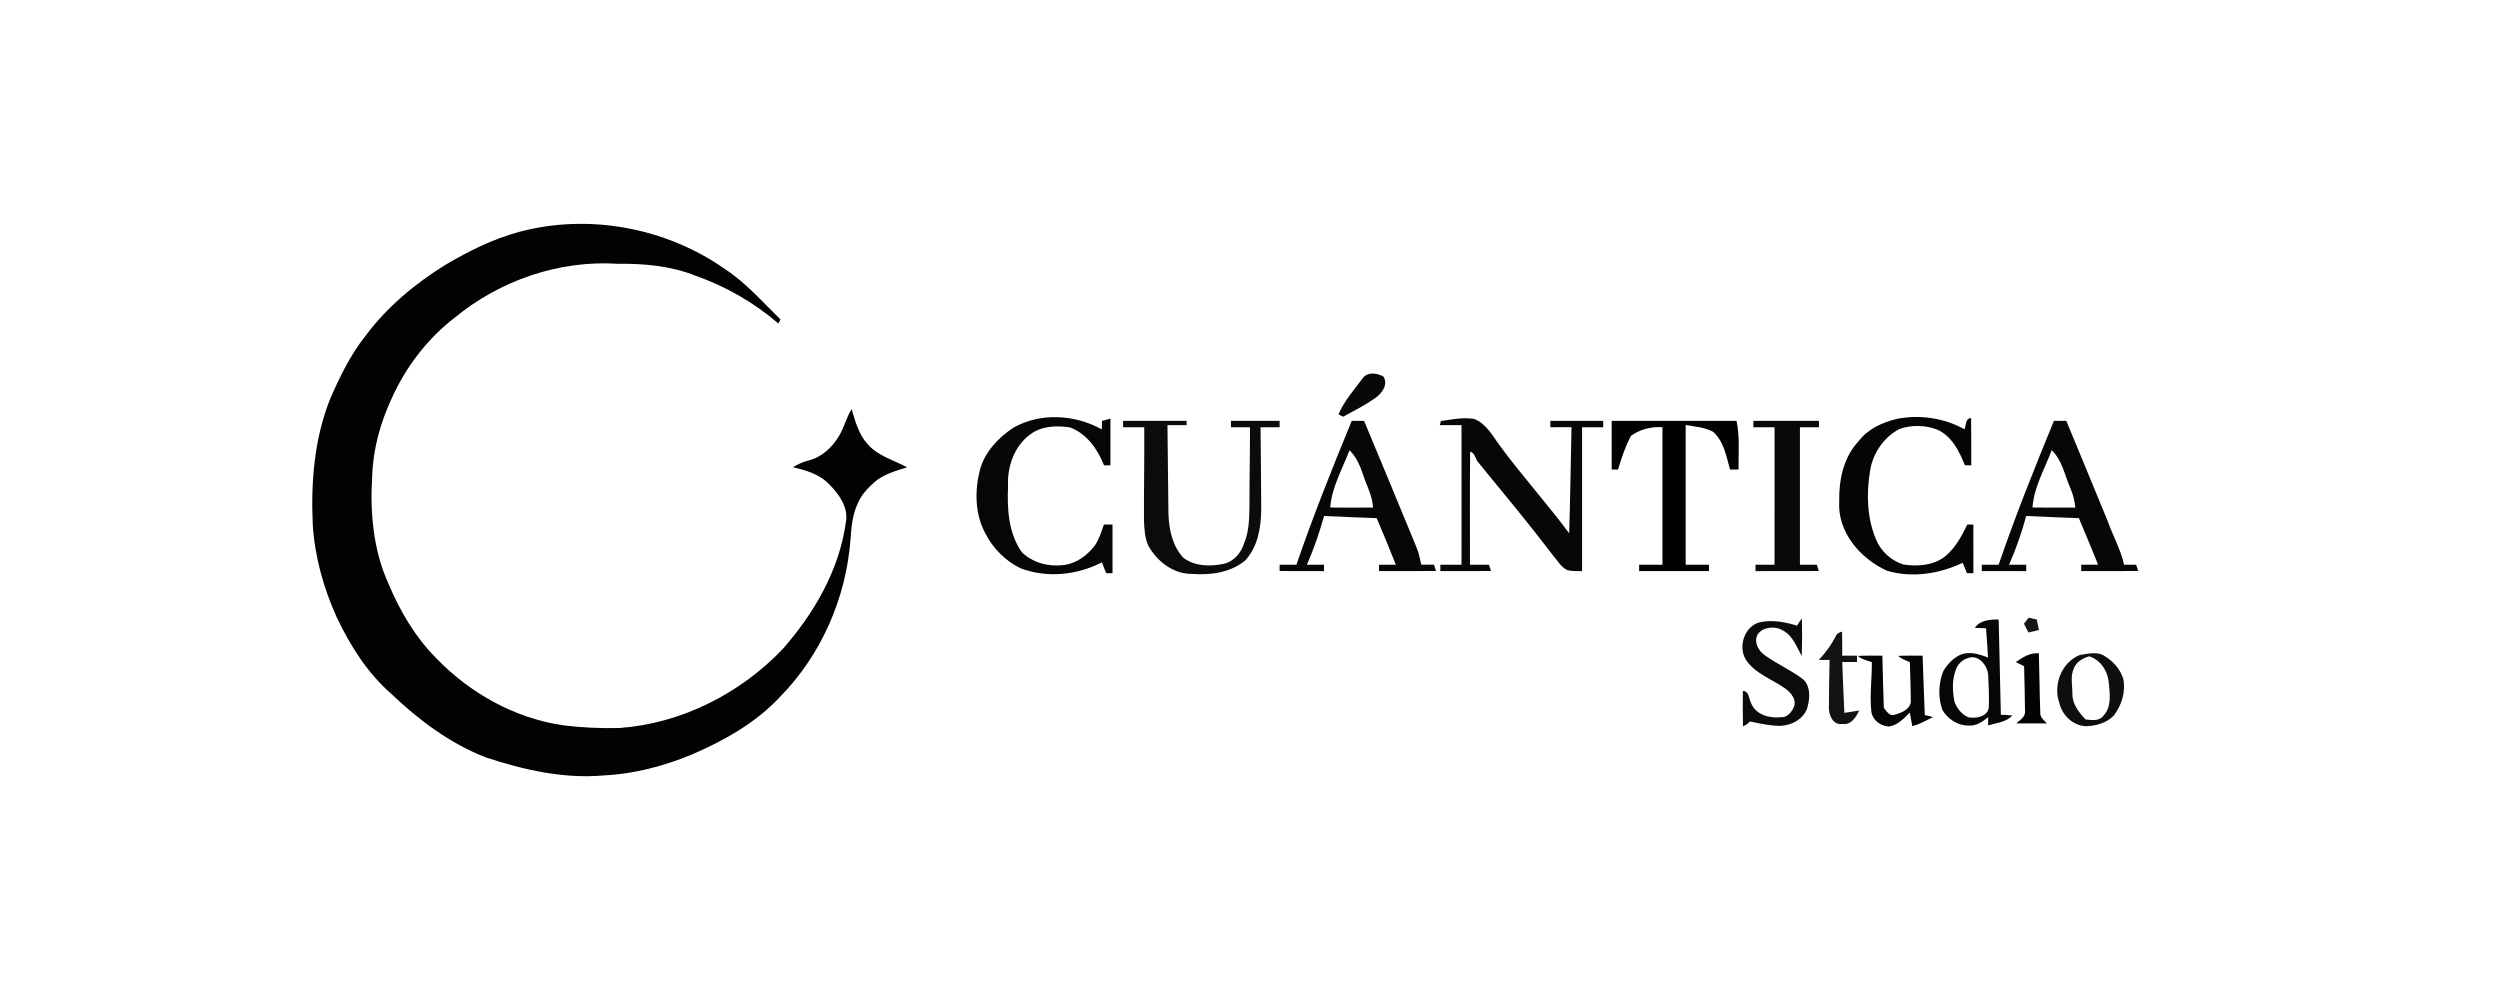 <?xml version="1.0" encoding="UTF-8" ?>
<!DOCTYPE svg PUBLIC "-//W3C//DTD SVG 1.1//EN" "http://www.w3.org/Graphics/SVG/1.1/DTD/svg11.dtd">
<svg width="1182pt" height="473pt" viewBox="0 0 1182 473" version="1.1" xmlns="http://www.w3.org/2000/svg">
<g id="#fefefeff">
</g>
<g id="#020202ff">
<path fill="#020202" opacity="1.00" d=" M 245.48 109.63 C 278.36 100.82 314.90 107.63 342.71 127.18 C 352.69 133.69 360.53 142.81 369.01 151.05 C 368.76 151.53 368.26 152.47 368.01 152.95 C 356.53 143.06 343.19 135.41 328.91 130.38 C 317.22 125.70 304.46 124.56 291.97 124.71 C 264.31 122.95 236.40 132.57 215.07 150.14 C 202.11 160.06 191.94 173.43 185.23 188.27 C 179.87 199.78 176.38 212.29 175.97 225.02 C 174.89 242.36 176.48 260.31 183.79 276.27 C 189.16 288.97 196.27 301.11 206.02 310.96 C 221.94 327.56 243.10 339.48 265.97 342.89 C 274.91 344.01 283.94 344.43 292.95 344.20 C 322.13 342.06 349.87 327.99 370.00 306.95 C 384.86 290.05 396.77 269.64 399.90 247.07 C 401.28 240.08 396.77 233.65 392.04 228.99 C 387.56 224.21 381.07 222.34 374.90 220.90 C 377.26 219.46 379.80 218.31 382.50 217.64 C 388.73 216.07 393.64 211.32 396.82 205.90 C 399.14 201.93 400.22 197.37 402.62 193.44 C 404.38 199.21 405.98 205.30 410.14 209.89 C 415.00 215.59 422.51 217.51 428.89 220.92 C 423.61 222.63 418.04 224.10 413.69 227.73 C 410.24 230.71 407.04 234.19 405.34 238.49 C 403.00 243.65 402.53 249.36 402.13 254.93 C 400.07 282.64 388.29 309.71 368.73 329.54 C 357.24 341.85 342.25 350.23 326.92 356.81 C 313.62 362.31 299.46 365.98 285.04 366.66 C 266.24 368.23 247.53 363.99 229.79 358.13 C 212.87 351.60 198.07 340.50 185.02 328.07 C 173.74 318.23 165.60 305.32 159.22 291.90 C 152.97 278.07 148.80 263.18 147.87 247.99 C 146.95 227.83 148.62 207.15 156.22 188.29 C 160.74 177.96 165.73 167.71 172.77 158.84 C 182.87 145.27 196.05 134.25 210.36 125.35 C 221.41 118.80 233.03 113.00 245.48 109.63 Z" />
<path fill="#020202" opacity="1.00" d=" M 953.07 313.02 C 956.33 310.80 959.81 308.49 963.97 308.88 C 964.26 318.21 964.30 327.55 964.64 336.89 C 964.45 339.15 966.39 340.56 967.79 342.02 C 962.95 341.99 958.12 342.00 953.29 342.01 C 955.06 340.42 957.67 339.00 957.43 336.23 C 957.36 329.15 957.17 322.08 957.00 315.01 C 955.68 314.34 954.37 313.68 953.07 313.02 Z" />
</g>
<g id="#080806ff">
<path fill="#080806" opacity="1.00" d=" M 644.61 178.43 C 647.14 175.65 651.14 176.48 654.10 178.03 C 656.44 181.90 653.37 185.97 650.24 188.20 C 645.43 191.56 640.19 194.23 635.04 197.02 C 634.49 196.74 633.38 196.20 632.83 195.92 C 635.63 189.40 640.40 184.05 644.61 178.43 Z" />
</g>
<g id="#060606ff">
<path fill="#060606" opacity="1.00" d=" M 479.19 202.18 C 491.97 194.93 508.30 195.98 520.94 203.03 C 520.96 201.69 520.99 200.35 521.02 199.01 C 522.34 198.64 523.67 198.30 525.01 197.93 C 524.99 205.28 524.99 212.64 525.01 220.00 C 524.25 220.00 522.75 220.00 521.99 220.01 C 518.98 212.41 513.83 205.04 505.91 202.07 C 499.62 201.13 492.60 201.35 487.27 205.25 C 479.52 210.82 476.11 220.69 476.61 229.97 C 476.11 240.58 476.79 251.99 483.05 261.00 C 488.19 266.15 495.90 268.06 503.00 267.14 C 509.00 266.40 514.13 262.52 517.72 257.81 C 519.71 254.83 520.73 251.35 521.93 248.00 C 523.28 248.00 524.64 248.00 526.00 248.00 C 525.99 255.66 526.00 263.32 526.00 270.98 C 525.27 270.99 523.79 271.02 523.05 271.03 C 522.31 269.33 521.63 267.61 520.97 265.88 C 509.23 271.94 494.91 273.43 482.46 268.65 C 475.29 265.17 469.44 259.19 465.83 252.11 C 460.94 243.05 460.79 232.08 463.28 222.27 C 465.53 213.71 471.97 206.95 479.19 202.18 Z" />
</g>
<g id="#050505ff">
<path fill="#050505" opacity="1.00" d=" M 896.93 198.03 C 907.71 195.90 919.22 197.64 928.85 202.97 C 929.63 201.04 929.13 197.77 931.94 197.66 C 932.06 205.11 931.96 212.56 932.01 220.01 C 931.26 220.00 929.75 219.99 929.00 219.98 C 926.35 213.33 922.77 206.14 915.87 203.09 C 910.18 200.94 903.68 200.80 897.95 202.87 C 890.48 206.84 885.25 214.63 884.12 222.99 C 882.39 233.60 882.74 244.80 886.89 254.83 C 889.13 260.57 894.17 265.13 900.04 266.93 C 906.78 267.90 914.40 267.36 919.88 262.88 C 924.55 258.91 927.52 253.43 930.16 248.00 C 930.87 248.00 932.29 248.00 933.01 248.00 C 933.00 255.67 932.98 263.33 933.02 271.00 C 932.26 271.00 930.74 271.00 929.98 271.00 C 929.31 269.35 928.63 267.72 927.95 266.09 C 916.95 271.32 904.10 273.34 892.28 269.89 C 879.62 264.25 868.63 251.52 869.59 237.01 C 869.38 226.92 871.59 216.26 878.68 208.68 C 883.01 202.81 890.02 199.70 896.93 198.03 Z" />
</g>
<g id="#070707ff">
<path fill="#070707" opacity="1.00" d=" M 681.28 199.06 C 686.42 198.31 691.71 197.22 696.91 198.06 C 702.51 200.11 705.48 205.70 708.80 210.26 C 719.29 224.64 731.31 237.85 741.91 252.16 C 742.43 235.43 742.63 218.70 743.01 201.98 C 739.67 202.01 736.33 202.01 732.99 202.00 C 732.99 201.25 733.00 199.75 733.00 199.00 C 741.33 199.01 749.67 198.99 758.00 199.00 C 758.00 199.75 758.00 201.25 758.00 202.00 C 754.66 202.00 751.33 202.00 748.00 202.00 C 748.00 224.68 748.00 247.36 748.00 270.05 C 745.69 269.93 743.31 270.16 741.07 269.57 C 738.05 268.19 736.46 265.09 734.35 262.70 C 723.03 247.81 711.06 233.43 699.21 218.96 C 697.48 217.38 697.61 214.18 695.08 213.58 C 694.89 231.38 695.04 249.19 695.00 267.00 C 697.99 266.99 700.98 266.99 703.98 267.00 C 704.30 267.98 704.62 268.98 704.95 269.97 C 696.96 270.05 688.97 269.99 680.99 270.00 C 680.99 269.25 681.00 267.75 681.00 267.00 C 684.33 267.01 687.66 267.00 691.00 266.99 C 691.01 245.00 690.99 223.00 691.00 201.00 C 687.56 201.00 684.13 201.00 680.71 201.00 C 680.85 200.52 681.14 199.55 681.28 199.06 Z" />
<path fill="#070707" opacity="1.00" d=" M 639.10 198.98 C 641.04 198.99 642.99 199.00 644.94 199.00 C 653.23 218.81 661.43 238.65 669.61 258.51 C 670.78 261.22 671.35 264.12 671.98 266.99 C 673.98 266.99 675.98 266.99 677.99 266.99 C 678.30 267.98 678.62 268.98 678.95 269.97 C 669.96 270.03 660.98 269.99 652.00 270.00 C 652.00 269.25 652.00 267.75 652.00 267.00 C 654.65 266.99 657.31 267.00 659.97 266.99 C 657.02 259.62 654.00 252.28 650.89 244.98 C 642.60 244.66 634.30 244.38 626.02 243.96 C 623.83 251.81 621.18 259.53 617.91 267.00 C 620.60 267.00 623.30 266.99 626.00 266.99 C 626.00 267.75 626.00 269.26 626.00 270.02 C 619.00 269.96 611.99 270.03 604.99 269.98 C 604.99 269.24 605.00 267.74 605.00 267.00 C 607.64 266.99 610.29 266.99 612.94 267.01 C 620.83 244.02 629.85 221.45 639.10 198.98 M 628.93 239.93 C 635.67 240.08 642.41 239.98 649.15 239.99 C 648.94 234.51 646.15 229.66 644.51 224.55 C 643.07 220.30 641.32 216.07 638.05 212.88 C 634.67 221.77 629.71 230.26 628.93 239.93 Z" />
<path fill="#070707" opacity="1.00" d=" M 971.08 199.00 C 973.02 199.00 974.98 198.99 976.95 198.99 C 983.55 214.77 989.99 230.62 996.53 246.42 C 998.96 253.33 1002.68 259.81 1004.26 267.00 C 1006.15 267.00 1008.05 267.00 1009.97 267.00 C 1010.29 267.99 1010.62 268.97 1010.96 269.97 C 1001.97 270.04 992.98 269.97 984.00 270.00 C 984.00 269.25 984.00 267.75 984.00 267.00 C 986.65 267.00 989.31 267.00 991.98 266.98 C 989.01 259.62 985.99 252.28 982.89 244.98 C 974.59 244.65 966.29 244.40 958.00 243.95 C 955.86 251.81 953.18 259.53 949.89 266.99 C 952.59 266.99 955.29 266.99 958.00 267.00 C 958.00 267.76 958.00 269.27 958.00 270.02 C 950.99 269.96 943.99 270.03 936.99 269.99 C 936.99 269.25 937.00 267.75 937.00 267.00 C 939.64 266.99 942.29 267.00 944.95 267.01 C 952.81 244.03 961.87 221.47 971.08 199.00 M 970.04 212.86 C 966.72 221.78 961.64 230.25 960.96 239.94 C 967.70 240.05 974.44 240.00 981.18 239.98 C 980.93 236.59 979.99 233.33 978.63 230.24 C 976.12 224.29 974.89 217.50 970.04 212.86 Z" />
<path fill="#070707" opacity="1.00" d=" M 933.68 296.88 C 936.18 293.15 940.89 292.84 944.97 292.93 C 945.39 307.92 945.61 322.92 946.00 337.92 C 947.82 337.99 949.64 338.09 951.46 338.27 C 948.51 341.48 943.91 341.80 939.97 342.98 C 939.97 341.66 939.99 340.35 940.03 339.04 C 937.42 341.12 934.44 343.36 930.90 343.04 C 925.73 343.16 920.82 340.01 918.32 335.57 C 916.26 329.60 916.45 322.80 918.94 316.99 C 921.58 312.87 925.74 308.66 931.00 308.79 C 934.10 308.72 937.07 309.80 939.94 310.87 C 939.74 306.25 939.29 301.64 938.99 297.03 C 937.21 297.00 935.44 296.96 933.68 296.88 M 930.30 311.18 C 927.67 311.93 925.62 314.10 924.73 316.64 C 922.84 321.47 923.12 326.87 924.09 331.87 C 925.32 334.98 927.58 337.96 930.80 339.18 C 934.33 339.71 939.41 338.97 940.27 334.77 C 940.58 329.50 940.23 324.20 940.00 318.93 C 939.54 314.42 935.28 309.18 930.30 311.18 Z" />
</g>
<g id="#0b0b0bff">
<path fill="#0b0b0b" opacity="1.00" d=" M 530.99 198.99 C 541.00 199.01 551.01 198.99 561.02 199.00 C 561.02 199.50 561.02 200.50 561.02 201.00 C 558.00 201.00 554.99 201.00 551.98 201.00 C 552.19 215.00 552.22 229.00 552.44 243.00 C 552.70 250.31 554.32 258.10 559.41 263.64 C 564.76 267.80 572.15 267.93 578.51 266.57 C 583.31 265.58 586.78 261.45 588.19 256.91 C 590.60 251.28 590.65 245.06 590.74 239.04 C 590.73 226.69 591.01 214.35 591.00 202.01 C 588.00 202.00 585.00 201.99 582.00 202.00 C 582.00 201.25 582.00 199.75 582.00 198.99 C 589.67 199.00 597.34 199.01 605.01 198.99 C 605.00 199.74 605.00 201.25 605.00 202.00 C 601.99 202.00 598.99 202.00 595.99 202.00 C 596.17 214.99 596.20 228.00 596.31 241.00 C 596.22 249.44 594.69 258.51 588.78 264.94 C 581.74 270.88 572.00 272.00 563.12 271.34 C 554.51 271.23 547.01 265.33 542.95 258.05 C 541.22 254.29 541.04 250.05 540.87 245.98 C 540.80 231.32 541.11 216.66 541.00 202.00 C 537.66 201.99 534.33 201.99 531.00 202.00 C 531.00 201.25 531.00 199.74 530.99 198.99 Z" />
<path fill="#0b0b0b" opacity="1.00" d=" M 849.62 295.81 C 850.34 294.64 851.09 293.50 851.90 292.38 C 852.09 298.31 852.05 304.24 851.88 310.17 C 849.40 305.83 847.69 300.54 842.94 298.10 C 838.76 295.28 830.11 296.81 830.29 302.96 C 830.43 305.70 832.14 308.15 834.31 309.73 C 839.92 313.87 846.43 316.61 852.01 320.80 C 856.03 323.82 855.80 329.55 854.69 333.95 C 853.33 339.60 847.42 342.91 841.93 343.19 C 837.00 343.22 832.15 342.09 827.35 341.11 C 826.41 342.10 825.38 342.98 824.08 343.41 C 823.93 337.84 823.99 332.26 824.03 326.69 C 827.05 326.75 826.77 330.31 827.88 332.34 C 830.00 337.90 836.58 339.72 842.01 339.10 C 844.69 339.32 846.73 337.12 847.83 334.91 C 850.01 331.26 846.71 327.21 843.69 325.29 C 837.46 320.87 829.36 318.35 825.22 311.52 C 821.72 305.30 825.00 295.74 832.32 294.14 C 838.11 292.97 844.06 294.09 849.62 295.81 Z" />
</g>
<g id="#010101ff">
<path fill="#010101" opacity="1.00" d=" M 762.00 199.00 C 781.68 198.99 801.35 199.00 821.03 199.00 C 822.68 206.57 821.89 214.32 821.99 222.00 C 820.64 222.00 819.30 222.00 817.96 222.00 C 816.18 215.71 815.05 208.56 809.83 204.07 C 805.87 201.99 801.31 201.73 796.99 200.94 C 797.01 222.96 797.00 244.98 796.99 267.00 C 800.66 267.00 804.33 267.00 808.00 267.00 C 808.00 267.75 808.00 269.25 808.00 270.00 C 796.99 269.99 785.99 270.02 774.98 269.99 C 774.99 269.24 775.00 267.74 775.00 266.99 C 778.67 267.00 782.33 267.00 786.01 267.00 C 785.98 245.32 786.00 223.64 786.00 201.95 C 780.66 201.71 775.42 202.92 771.09 206.11 C 768.40 211.15 766.66 216.59 764.99 222.03 C 764.24 222.02 762.75 221.99 762.00 221.98 C 762.02 214.32 761.98 206.66 762.00 199.00 Z" />
</g>
<g id="#090909ff">
<path fill="#090909" opacity="1.00" d=" M 829.00 199.00 C 839.33 199.00 849.67 199.00 860.00 199.00 C 860.00 199.75 860.00 201.25 860.00 202.00 C 857.00 202.00 853.99 202.00 851.00 202.00 C 851.01 223.67 851.01 245.34 851.00 267.00 C 853.66 267.00 856.33 266.99 859.00 267.00 C 859.30 267.99 859.60 268.98 859.92 269.98 C 849.94 270.04 839.97 269.96 830.00 270.02 C 830.00 269.27 830.01 267.75 830.01 267.00 C 833.00 266.99 835.99 267.00 839.00 267.00 C 839.01 245.33 838.99 223.67 839.01 202.00 C 835.66 202.01 832.32 202.01 828.99 202.01 C 828.99 201.26 829.00 199.75 829.00 199.00 Z" />
</g>
<g id="#f4f4f4ff">
</g>
<g id="#161616ff">
<path fill="#161616" opacity="1.00" d=" M 959.15 292.05 C 960.41 292.33 961.67 292.61 962.97 292.89 C 963.30 294.54 963.64 296.19 964.01 297.86 C 962.35 298.27 960.69 298.66 959.05 299.05 C 958.33 297.66 957.61 296.27 956.92 294.90 C 957.65 293.94 958.39 292.99 959.15 292.05 Z" />
</g>
<g id="#121210ff">
<path fill="#121210" opacity="1.00" d=" M 867.92 300.84 C 868.42 299.53 869.67 298.98 870.94 298.63 C 871.05 302.42 870.98 306.21 871.00 310.00 C 873.32 309.99 875.65 310.00 877.99 310.01 C 877.99 310.76 878.00 312.26 878.00 313.01 C 875.66 313.00 873.34 313.00 871.01 312.99 C 871.34 321.00 871.61 329.02 872.02 337.03 C 874.35 336.65 876.69 336.30 879.04 335.96 C 877.43 339.16 875.21 342.94 870.99 342.27 C 866.80 342.95 864.80 338.42 864.70 334.98 C 864.71 327.32 864.88 319.66 865.03 312.01 C 863.32 312.00 861.63 312.00 859.95 312.00 C 863.09 308.64 865.83 304.94 867.92 300.84 Z" />
</g>
<g id="#0e0e0eff">
<path fill="#0e0e0e" opacity="1.00" d=" M 983.37 309.67 C 987.29 309.09 992.00 307.78 995.45 310.45 C 999.35 312.82 1002.46 316.51 1003.86 320.88 C 1005.13 327.00 1003.16 333.38 999.44 338.28 C 996.01 341.85 990.99 343.22 986.18 343.36 C 980.12 343.06 975.10 338.31 973.70 332.53 C 970.54 323.95 974.69 313.03 983.37 309.67 M 980.60 315.82 C 978.74 319.61 979.84 323.91 979.83 327.94 C 979.71 332.79 982.88 336.84 986.07 340.17 C 988.89 340.43 992.48 341.11 994.45 338.46 C 998.62 334.05 997.49 327.53 996.93 322.06 C 996.31 316.80 992.91 311.93 987.75 310.30 C 984.79 311.15 981.83 312.85 980.60 315.82 Z" />
</g>
<g id="#040404ff">
<path fill="#040404" opacity="1.00" d=" M 878.37 310.12 C 882.23 309.88 886.11 310.03 889.98 310.00 C 890.23 318.22 890.35 326.45 890.67 334.67 C 891.98 336.26 893.33 338.78 895.84 337.91 C 898.89 337.09 902.80 335.55 903.42 332.06 C 903.44 325.73 903.13 319.41 902.99 313.09 C 901.05 312.22 899.00 311.51 897.38 310.11 C 901.25 309.88 905.13 310.03 909.02 310.00 C 909.34 319.36 909.63 328.72 910.04 338.07 C 911.33 338.36 912.62 338.69 913.92 339.03 C 910.73 340.61 907.63 342.46 904.15 343.30 C 903.70 341.17 903.33 339.03 902.99 336.88 C 900.12 339.70 897.13 343.02 892.89 343.50 C 888.93 343.17 885.15 340.34 884.75 336.20 C 883.96 328.51 885.08 320.76 885.01 313.05 C 882.72 312.25 880.24 311.76 878.37 310.12 Z" />
</g>
<g id="#f8f8f8ff">
</g>
</svg>
